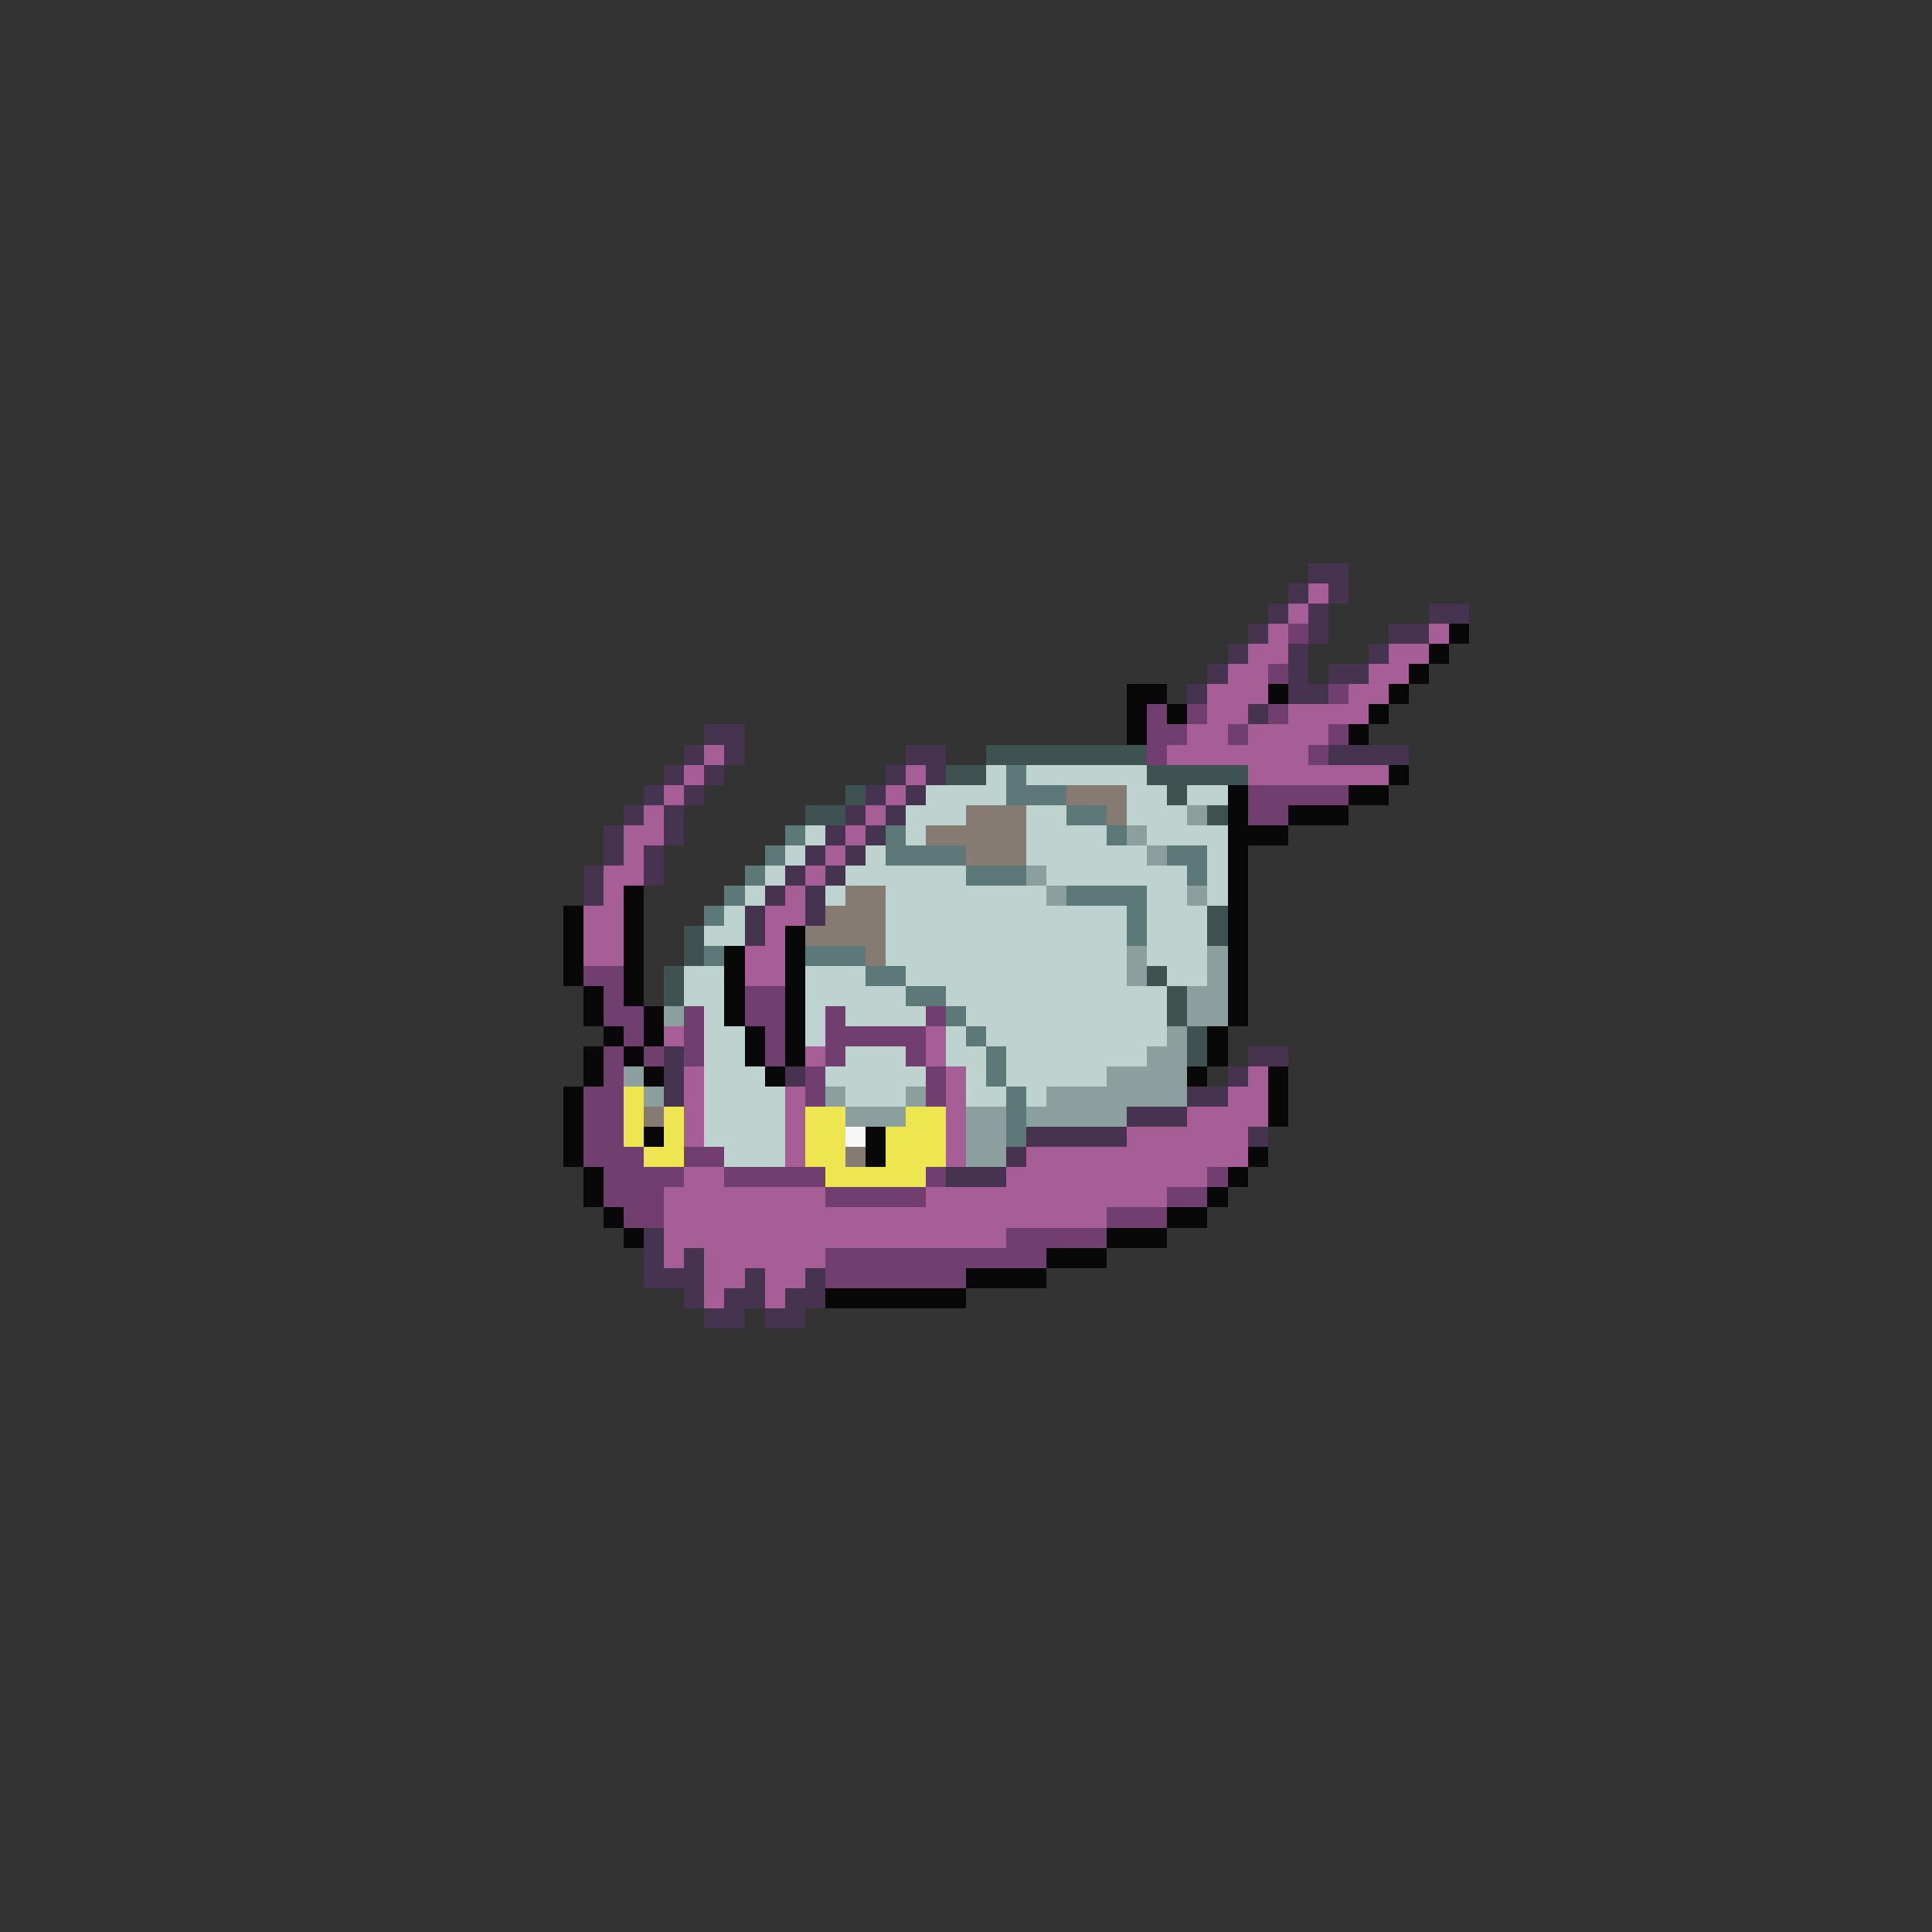 <svg xmlns="http://www.w3.org/2000/svg" viewBox="0 -0.5 96 96" shape-rendering="crispEdges">
<rect x="0" y="-0.5" width="96" height="96" fill="#333333" stroke="none"/>
<path stroke="#46334f" d="M65 28h2M64 29h1M66 29h1M63 30h1M65 30h1M71 30h2M62 31h1M65 31h1M69 31h2M61 32h1M64 32h1M68 32h1M60 33h1M64 33h1M66 33h2M59 34h1M64 34h2M62 35h1M35 36h2M34 37h1M36 37h1M45 37h2M66 37h4M33 38h1M35 38h1M44 38h1M46 38h1M32 39h1M34 39h1M43 39h1M45 39h1M31 40h1M33 40h1M42 40h1M44 40h1M30 41h1M33 41h1M41 41h1M43 41h1M30 42h1M32 42h1M40 42h1M42 42h1M29 43h1M32 43h1M39 43h1M41 43h1M29 44h1M38 44h1M40 44h1M37 45h1M40 45h1M37 46h1M33 52h1M62 52h2M33 53h1M39 53h1M61 53h1M33 54h1M59 54h2M56 55h3M51 56h5M62 56h1M50 57h1M47 58h3M32 61h1M32 62h1M34 62h1M32 63h3M37 63h1M40 63h1M34 64h1M36 64h2M39 64h2M35 65h2M38 65h2" />
<path stroke="#a65e97" d="M65 29h1M64 30h1M63 31h1M71 31h1M62 32h2M69 32h2M61 33h2M68 33h2M60 34h3M67 34h2M60 35h2M64 35h4M59 36h2M62 36h4M35 37h1M58 37h7M34 38h1M45 38h1M62 38h7M33 39h1M44 39h1M32 40h1M43 40h1M31 41h2M42 41h1M31 42h1M41 42h1M30 43h2M40 43h1M30 44h1M39 44h1M29 45h2M38 45h2M29 46h2M38 46h1M29 47h2M37 47h2M37 48h2M33 51h1M46 51h1M40 52h1M46 52h1M34 53h1M47 53h1M62 53h1M34 54h1M39 54h1M47 54h1M61 54h2M34 55h1M39 55h1M47 55h1M59 55h4M34 56h1M39 56h1M47 56h1M56 56h6M39 57h1M47 57h1M51 57h11M34 58h2M50 58h10M33 59h8M46 59h12M33 60h22M33 61h17M33 62h1M35 62h6M35 63h2M38 63h2M35 64h1M38 64h1" />
<path stroke="#713e70" d="M64 31h1M63 33h1M66 34h1M57 35h1M59 35h1M63 35h1M57 36h2M61 36h1M66 36h1M57 37h1M65 37h1M62 39h5M62 40h2M29 48h2M30 49h1M37 49h2M30 50h2M34 50h1M37 50h2M41 50h1M46 50h1M31 51h1M34 51h1M38 51h1M41 51h5M30 52h1M32 52h1M34 52h1M38 52h1M41 52h1M45 52h1M30 53h1M40 53h1M46 53h1M29 54h2M40 54h1M46 54h1M29 55h2M29 56h2M29 57h3M34 57h2M30 58h4M36 58h5M46 58h1M60 58h1M30 59h3M41 59h5M58 59h2M31 60h2M55 60h3M50 61h5M41 62h11M41 63h7" />
<path stroke="#080808" d="M72 31h1M71 32h1M70 33h1M56 34h2M63 34h1M69 34h1M56 35h1M58 35h1M68 35h1M56 36h1M67 36h1M69 38h1M61 39h1M67 39h2M61 40h1M64 40h3M61 41h3M61 42h1M61 43h1M31 44h1M61 44h1M28 45h1M31 45h1M61 45h1M28 46h1M31 46h1M39 46h1M61 46h1M28 47h1M31 47h1M36 47h1M39 47h1M61 47h1M28 48h1M31 48h1M36 48h1M39 48h1M61 48h1M29 49h1M31 49h1M36 49h1M39 49h1M61 49h1M29 50h1M32 50h1M36 50h1M39 50h1M61 50h1M30 51h1M32 51h1M37 51h1M39 51h1M60 51h1M29 52h1M31 52h1M37 52h1M39 52h1M60 52h1M29 53h1M32 53h1M38 53h1M59 53h1M63 53h1M28 54h1M63 54h1M28 55h1M63 55h1M28 56h1M32 56h1M43 56h1M28 57h1M43 57h1M62 57h1M29 58h1M61 58h1M29 59h1M60 59h1M30 60h1M58 60h2M31 61h1M55 61h3M52 62h3M48 63h4M41 64h7" />
<path stroke="#3f5252" d="M49 37h8M47 38h2M57 38h5M42 39h1M58 39h1M40 40h2M60 40h1M60 45h1M34 46h1M60 46h1M34 47h1M33 48h1M57 48h1M33 49h1M58 49h1M58 50h1M59 51h1M59 52h1" />
<path stroke="#bed3cf" d="M49 38h1M51 38h6M46 39h4M56 39h2M59 39h2M45 40h3M51 40h2M56 40h3M40 41h1M45 41h1M51 41h4M57 41h4M39 42h1M43 42h1M51 42h6M60 42h1M38 43h1M42 43h6M52 43h7M60 43h1M37 44h1M41 44h1M44 44h8M57 44h2M60 44h1M36 45h1M44 45h12M57 45h3M35 46h2M44 46h12M57 46h3M44 47h12M57 47h3M34 48h2M40 48h3M45 48h11M58 48h2M34 49h2M40 49h5M47 49h11M35 50h1M40 50h1M42 50h4M48 50h10M35 51h2M40 51h1M47 51h1M49 51h9M35 52h2M42 52h3M47 52h2M50 52h7M35 53h3M41 53h5M48 53h1M50 53h5M35 54h4M42 54h3M48 54h2M51 54h1M35 55h4M35 56h4M36 57h3" />
<path stroke="#5c7877" d="M50 38h1M50 39h3M53 40h2M39 41h1M44 41h1M55 41h1M38 42h1M44 42h4M58 42h2M37 43h1M48 43h3M59 43h1M36 44h1M53 44h4M35 45h1M56 45h1M56 46h1M35 47h1M40 47h3M43 48h2M45 49h2M47 50h1M48 51h1M49 52h1M49 53h1M50 54h1M50 55h1M50 56h1" />
<path stroke="#867b73" d="M53 39h3M48 40h3M55 40h1M46 41h5M48 42h3M42 44h2M41 45h3M40 46h4M43 47h1M32 55h1M42 57h1" />
<path stroke="#8a9f9e" d="M59 40h1M56 41h1M57 42h1M51 43h1M52 44h1M59 44h1M56 47h1M60 47h1M56 48h1M60 48h1M59 49h2M33 50h1M59 50h2M58 51h1M57 52h2M31 53h1M55 53h4M32 54h1M41 54h1M45 54h1M52 54h7M42 55h3M48 55h2M51 55h5M48 56h2M48 57h2" />
<path stroke="#ede650" d="M31 54h1M31 55h1M33 55h1M40 55h2M45 55h2M31 56h1M33 56h1M40 56h2M44 56h3M32 57h2M40 57h2M44 57h3M41 58h5" />
<path stroke="#f7f7f7" d="M42 56h1" />
</svg>